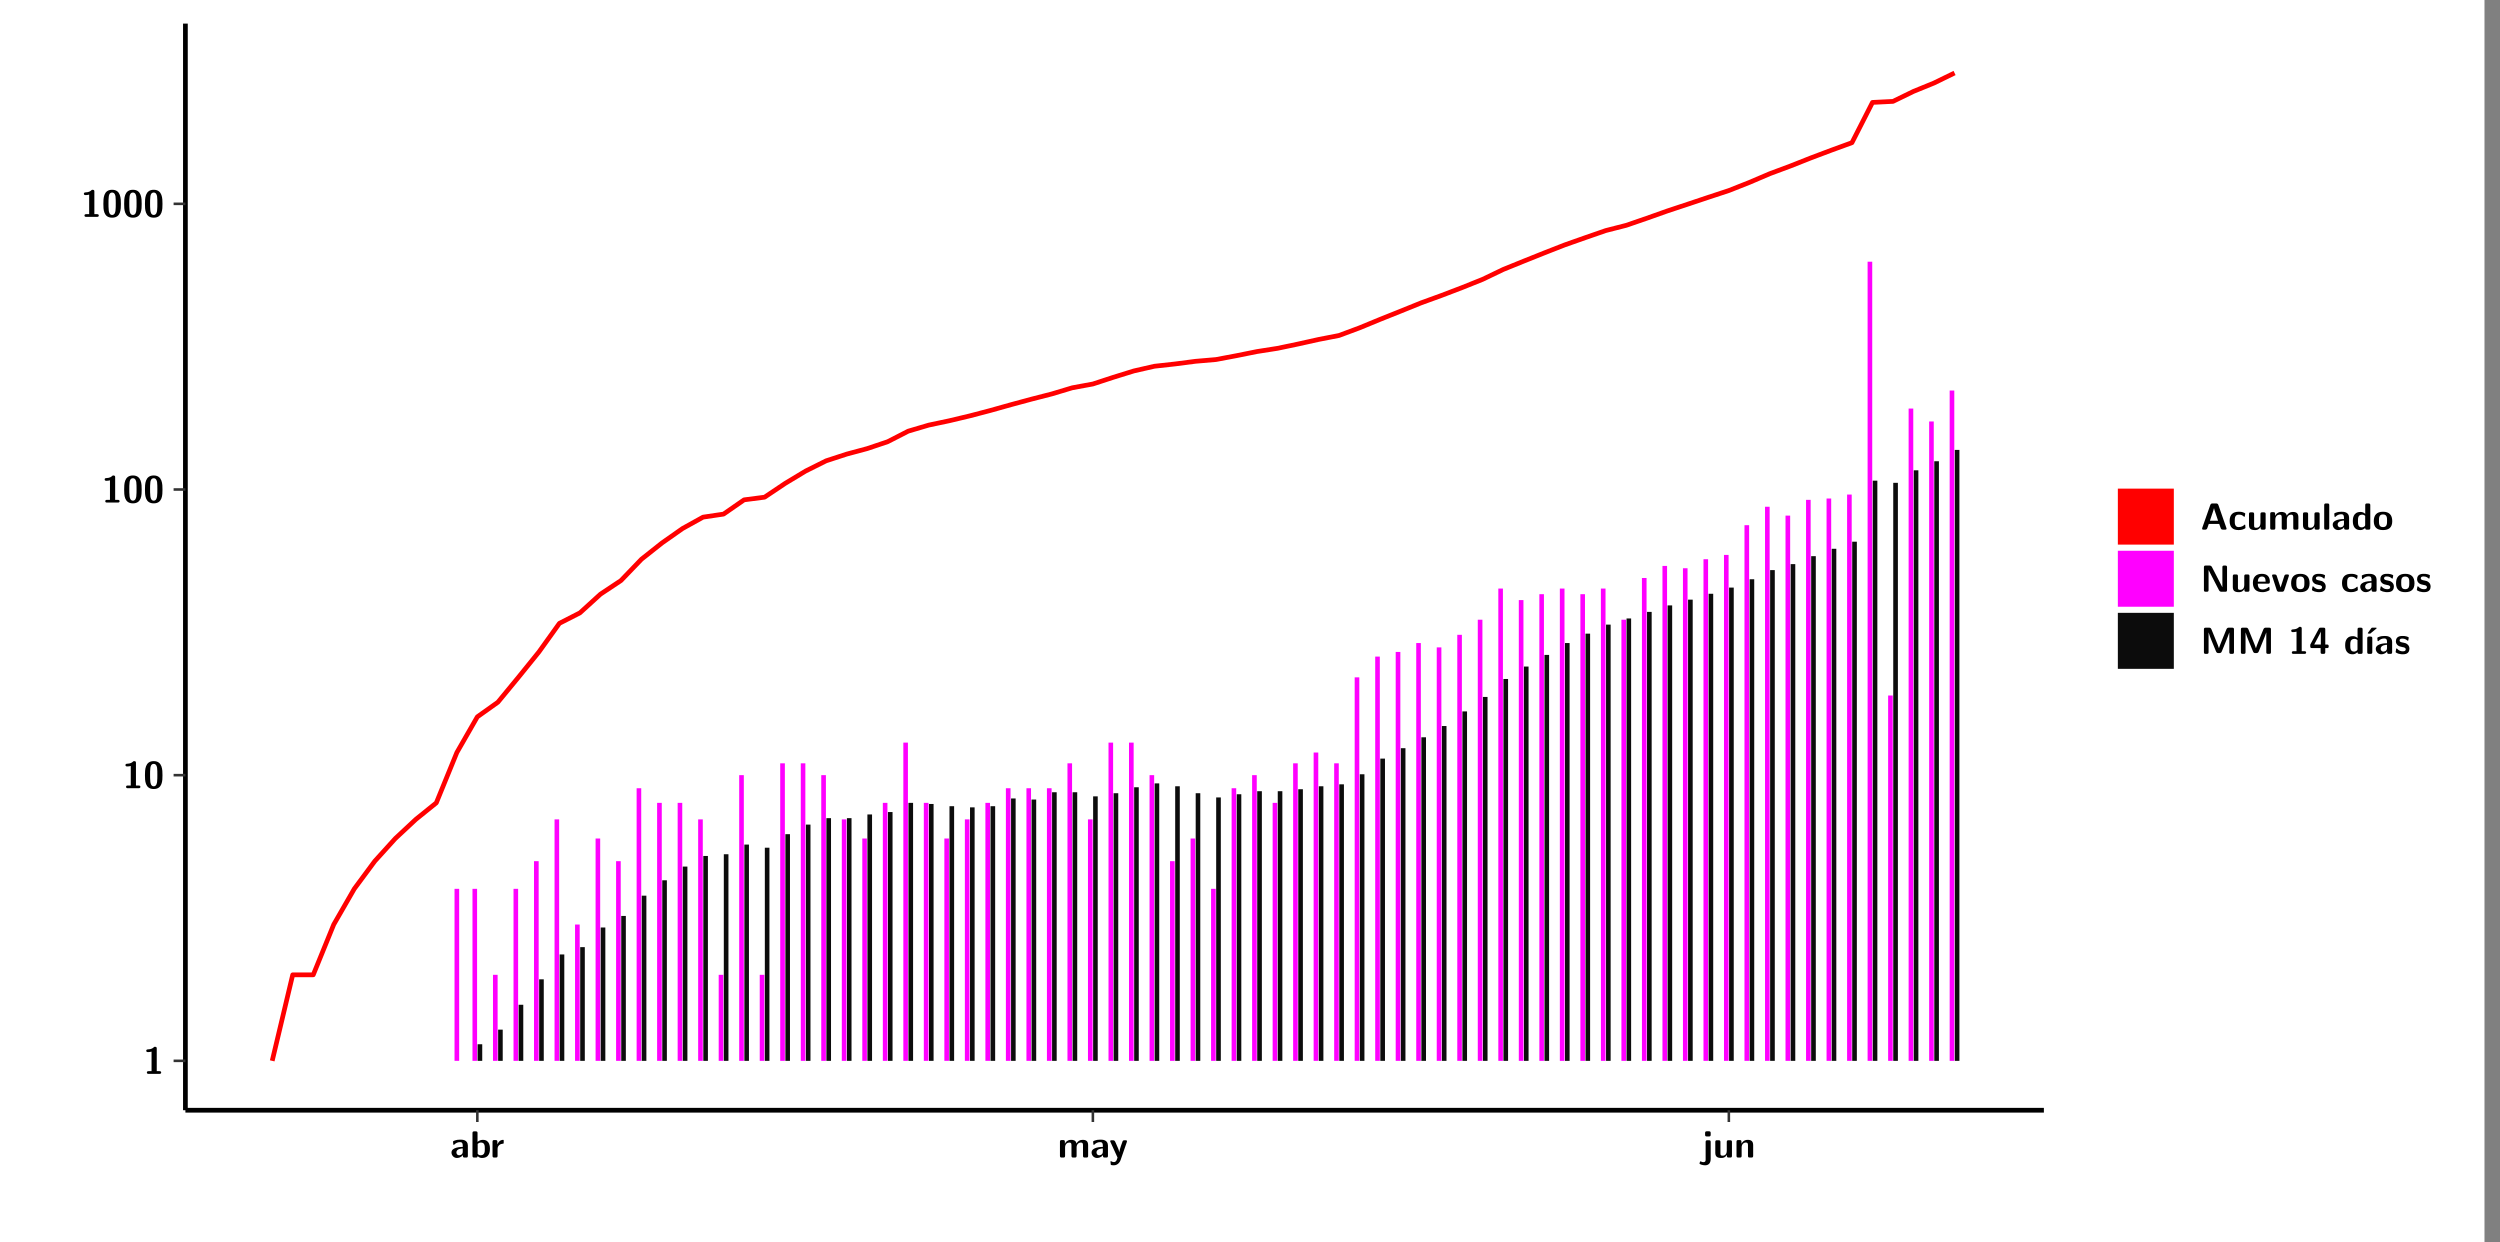 <?xml version="1.0" encoding="UTF-8"?>
<svg xmlns="http://www.w3.org/2000/svg" xmlns:xlink="http://www.w3.org/1999/xlink" width="579.653pt" height="288pt" viewBox="0 0 579.653 288" version="1.1">
<rect x="0" y="0" width="579.653" height="288" fill="#808080" stroke="none"/>
<defs>
<g>
<symbol overflow="visible" id="glyph0-0">
<path style="stroke:none;" d=""/>
</symbol>
<symbol overflow="visible" id="glyph0-1">
<path style="stroke:none;" d="M 3.109 -5.859 C 3.109 -6.016 3.109 -6.281 2.719 -6.281 C 2.547 -6.281 2.516 -6.266 2.406 -6.156 C 2.25 -6.016 1.922 -5.688 1.047 -5.672 C 0.891 -5.672 0.672 -5.609 0.672 -5.359 C 0.672 -5.047 0.969 -5.047 1.094 -5.047 C 1.344 -5.047 1.656 -5.078 1.906 -5.156 L 1.906 -0.625 L 1.234 -0.625 C 1.109 -0.625 0.812 -0.625 0.812 -0.312 C 0.812 0 1.109 0 1.234 0 L 3.719 0 C 3.828 0 4.141 0 4.141 -0.312 C 4.141 -0.625 3.828 -0.625 3.719 -0.625 L 3.109 -0.625 Z M 3.109 -5.859 "/>
</symbol>
<symbol overflow="visible" id="glyph0-2">
<path style="stroke:none;" d="M 4.438 -3 C 4.438 -4.203 4.438 -6.281 2.406 -6.281 C 0.375 -6.281 0.375 -4.219 0.375 -3 C 0.375 -1.812 0.375 0.188 2.406 0.188 C 4.438 0.188 4.438 -1.781 4.438 -3 Z M 2.406 -0.438 C 1.75 -0.438 1.656 -1.25 1.625 -1.484 C 1.562 -1.953 1.562 -2.766 1.562 -3.125 C 1.562 -3.641 1.562 -4.203 1.625 -4.641 C 1.641 -4.875 1.734 -5.641 2.406 -5.641 C 3.047 -5.641 3.156 -4.906 3.188 -4.734 C 3.25 -4.281 3.25 -3.594 3.25 -3.125 C 3.25 -2.625 3.25 -1.953 3.188 -1.469 C 3.156 -1.234 3.062 -0.438 2.406 -0.438 Z M 2.406 -0.438 "/>
</symbol>
<symbol overflow="visible" id="glyph0-3">
<path style="stroke:none;" d="M 4.062 -2.766 C 4.062 -4.156 2.734 -4.156 2.297 -4.156 C 1.891 -4.156 1.453 -4.125 0.859 -3.891 C 0.672 -3.797 0.625 -3.781 0.625 -3.688 C 0.625 -3.625 0.688 -3.109 0.688 -3.047 C 0.703 -2.984 0.75 -2.938 0.812 -2.938 C 0.844 -2.938 0.875 -2.969 0.906 -3 C 1.281 -3.391 1.719 -3.578 2.266 -3.578 C 2.734 -3.578 2.875 -3.297 2.875 -2.781 L 2.875 -2.469 C 2.562 -2.469 0.266 -2.453 0.266 -1.172 C 0.266 -0.547 0.766 0.094 1.531 0.094 C 1.828 0.094 2.484 0.016 2.906 -0.594 L 2.906 -0.422 C 2.906 -0.141 2.969 0 3.328 0 L 3.641 0 C 3.984 0 4.062 -0.109 4.062 -0.422 Z M 2.875 -1.344 C 2.875 -0.531 2.047 -0.531 2.016 -0.531 C 1.641 -0.531 1.406 -0.844 1.406 -1.188 C 1.406 -2.047 2.625 -2.109 2.875 -2.109 Z M 2.875 -1.344 "/>
</symbol>
<symbol overflow="visible" id="glyph0-4">
<path style="stroke:none;" d="M 1.703 -5.656 C 1.703 -5.938 1.641 -6.078 1.281 -6.078 L 0.953 -6.078 C 0.641 -6.078 0.531 -5.984 0.531 -5.656 L 0.531 -0.422 C 0.531 -0.109 0.625 0 0.953 0 L 1.312 0 C 1.453 0 1.719 0 1.734 -0.344 C 2.125 0.094 2.578 0.094 2.719 0.094 C 4.578 0.094 4.578 -1.594 4.578 -2.031 C 4.578 -2.453 4.578 -4.109 2.938 -4.109 C 2.219 -4.109 1.781 -3.703 1.703 -3.625 Z M 1.734 -3.172 C 1.844 -3.281 2.109 -3.484 2.5 -3.484 C 3.391 -3.484 3.391 -2.672 3.391 -2.016 C 3.391 -1.375 3.391 -0.531 2.406 -0.531 C 2.047 -0.531 1.828 -0.75 1.734 -0.875 Z M 1.734 -3.172 "/>
</symbol>
<symbol overflow="visible" id="glyph0-5">
<path style="stroke:none;" d="M 1.703 -2.016 C 1.703 -2.844 2.391 -3.188 2.938 -3.219 C 3.109 -3.234 3.125 -3.234 3.125 -3.469 L 3.125 -3.875 C 3.125 -4.047 3.125 -4.109 2.969 -4.109 C 2.719 -4.109 2.078 -4.031 1.672 -3.078 L 1.656 -3.078 L 1.656 -3.641 C 1.656 -3.922 1.594 -4.062 1.234 -4.062 L 0.953 -4.062 C 0.641 -4.062 0.531 -3.969 0.531 -3.641 L 0.531 -0.422 C 0.531 -0.109 0.625 0 0.953 0 L 1.281 0 C 1.609 0 1.703 -0.109 1.703 -0.422 Z M 1.703 -2.016 "/>
</symbol>
<symbol overflow="visible" id="glyph0-6">
<path style="stroke:none;" d="M 7.062 -2.844 C 7.062 -3.75 6.672 -4.109 5.781 -4.109 C 5.156 -4.109 4.688 -3.828 4.359 -3.25 C 4.219 -4.078 3.484 -4.109 3.109 -4.109 C 2.938 -4.109 2.578 -4.109 2.188 -3.828 C 1.906 -3.625 1.734 -3.344 1.672 -3.203 L 1.672 -3.641 C 1.672 -3.922 1.609 -4.062 1.25 -4.062 L 0.953 -4.062 C 0.625 -4.062 0.531 -3.969 0.531 -3.641 L 0.531 -0.422 C 0.531 -0.109 0.625 0 0.953 0 L 1.297 0 C 1.625 0 1.719 -0.109 1.719 -0.422 L 1.719 -2.359 C 1.719 -3.141 2.25 -3.484 2.688 -3.484 C 3.109 -3.484 3.203 -3.297 3.203 -2.828 L 3.203 -0.422 C 3.203 -0.109 3.297 0 3.625 0 L 3.969 0 C 4.297 0 4.391 -0.109 4.391 -0.422 L 4.391 -2.359 C 4.391 -3.141 4.922 -3.484 5.359 -3.484 C 5.781 -3.484 5.875 -3.297 5.875 -2.828 L 5.875 -0.422 C 5.875 -0.109 5.969 0 6.297 0 L 6.641 0 C 6.984 0 7.062 -0.109 7.062 -0.422 Z M 7.062 -2.844 "/>
</symbol>
<symbol overflow="visible" id="glyph0-7">
<path style="stroke:none;" d="M 4.109 -3.609 C 4.141 -3.719 4.141 -3.734 4.141 -3.781 C 4.141 -4.016 3.906 -4.016 3.797 -4.016 L 3.609 -4.016 C 3.469 -4.016 3.266 -4.016 3.141 -3.812 C 3.109 -3.766 2.406 -1.828 2.359 -1.25 L 2.344 -1.25 C 2.312 -1.672 1.953 -2.484 1.562 -3.328 C 1.328 -3.891 1.266 -4.016 0.828 -4.016 L 0.594 -4.016 C 0.469 -4.016 0.25 -4.016 0.25 -3.781 C 0.25 -3.75 0.281 -3.688 0.297 -3.641 L 1.953 0 C 1.891 0.188 1.859 0.281 1.828 0.375 C 1.734 0.656 1.578 1.047 1.109 1.047 C 0.812 1.047 0.609 0.922 0.516 0.875 C 0.469 0.844 0.453 0.828 0.422 0.828 C 0.391 0.828 0.312 0.859 0.312 0.969 C 0.312 1.031 0.375 1.641 0.391 1.672 C 0.469 1.781 0.953 1.797 1.094 1.797 C 2.172 1.797 2.609 0.766 2.672 0.547 Z M 4.109 -3.609 "/>
</symbol>
<symbol overflow="visible" id="glyph0-8">
<path style="stroke:none;" d="M 1.969 -5.672 C 1.969 -5.953 1.906 -6.094 1.547 -6.094 L 1.094 -6.094 C 0.766 -6.094 0.672 -5.984 0.672 -5.672 L 0.672 -5.312 C 0.672 -5.031 0.734 -4.891 1.094 -4.891 L 1.547 -4.891 C 1.875 -4.891 1.969 -5 1.969 -5.312 Z M 0.797 0.484 C 0.797 0.703 0.797 1.062 0.25 1.062 C 0.156 1.062 -0.094 1.031 -0.266 0.922 C -0.359 0.875 -0.375 0.875 -0.406 0.875 C -0.484 0.875 -0.5 0.922 -0.547 1.094 C -0.609 1.281 -0.625 1.359 -0.625 1.391 C -0.625 1.547 0.109 1.797 0.656 1.797 C 1.625 1.797 1.969 1.141 1.969 0.281 L 1.969 -3.594 C 1.969 -3.875 1.906 -4.016 1.547 -4.016 L 1.219 -4.016 C 0.891 -4.016 0.797 -3.906 0.797 -3.594 Z M 0.797 0.484 "/>
</symbol>
<symbol overflow="visible" id="glyph0-9">
<path style="stroke:none;" d="M 4.391 -3.594 C 4.391 -3.875 4.328 -4.016 3.969 -4.016 L 3.609 -4.016 C 3.281 -4.016 3.188 -3.906 3.188 -3.594 L 3.188 -1.516 C 3.188 -0.938 2.891 -0.438 2.266 -0.438 C 1.766 -0.438 1.719 -0.562 1.719 -1.031 L 1.719 -3.594 C 1.719 -3.875 1.656 -4.016 1.297 -4.016 L 0.953 -4.016 C 0.625 -4.016 0.531 -3.922 0.531 -3.594 L 0.531 -1.109 C 0.531 -0.172 1.031 0.094 1.953 0.094 C 2.188 0.094 2.812 0.094 3.219 -0.656 L 3.219 -0.422 C 3.219 -0.141 3.281 0 3.641 0 L 3.969 0 C 4.297 0 4.391 -0.109 4.391 -0.422 Z M 4.391 -3.594 "/>
</symbol>
<symbol overflow="visible" id="glyph0-10">
<path style="stroke:none;" d="M 4.391 -2.844 C 4.391 -3.75 4 -4.109 3.109 -4.109 C 2.188 -4.109 1.781 -3.438 1.672 -3.203 L 1.672 -3.641 C 1.672 -3.922 1.609 -4.062 1.25 -4.062 L 0.953 -4.062 C 0.625 -4.062 0.531 -3.969 0.531 -3.641 L 0.531 -0.422 C 0.531 -0.109 0.625 0 0.953 0 L 1.297 0 C 1.625 0 1.719 -0.109 1.719 -0.422 L 1.719 -2.359 C 1.719 -3.125 2.219 -3.484 2.688 -3.484 C 3.109 -3.484 3.188 -3.281 3.188 -2.828 L 3.188 -0.422 C 3.188 -0.141 3.25 0 3.609 0 L 3.969 0 C 4.297 0 4.391 -0.109 4.391 -0.422 Z M 4.391 -2.844 "/>
</symbol>
<symbol overflow="visible" id="glyph0-11">
<path style="stroke:none;" d="M 4.156 -5.703 C 4.031 -6.078 3.766 -6.078 3.594 -6.078 L 2.828 -6.078 C 2.641 -6.078 2.391 -6.078 2.266 -5.703 L 0.406 -0.406 C 0.375 -0.297 0.375 -0.281 0.375 -0.234 C 0.375 0 0.594 0 0.703 0 L 1.031 0 C 1.188 0 1.453 0 1.578 -0.344 L 1.922 -1.328 L 4.344 -1.328 L 4.641 -0.484 C 4.75 -0.172 4.812 0 5.234 0 L 5.703 0 C 5.828 0 6.047 0 6.047 -0.234 C 6.047 -0.281 6.047 -0.297 6 -0.406 Z M 2.812 -3.938 C 2.938 -4.328 3.062 -4.656 3.125 -4.969 L 3.141 -4.969 C 3.188 -4.766 3.188 -4.75 3.25 -4.547 L 4.078 -2.078 L 2.188 -2.078 Z M 2.812 -3.938 "/>
</symbol>
<symbol overflow="visible" id="glyph0-12">
<path style="stroke:none;" d="M 4 -0.438 C 4 -0.531 3.969 -0.938 3.953 -1.047 C 3.953 -1.078 3.938 -1.172 3.844 -1.172 C 3.812 -1.172 3.797 -1.172 3.703 -1.078 C 3.562 -0.953 3.141 -0.594 2.422 -0.594 C 1.516 -0.594 1.516 -1.469 1.516 -2.031 C 1.516 -2.75 1.562 -3.484 2.453 -3.484 C 3.031 -3.484 3.266 -3.344 3.578 -3.078 C 3.688 -2.984 3.703 -2.984 3.734 -2.984 C 3.828 -2.984 3.844 -3.062 3.844 -3.094 C 3.859 -3.172 3.953 -3.656 3.953 -3.703 C 3.953 -3.781 3.891 -3.812 3.75 -3.891 C 3.328 -4.078 3.062 -4.156 2.453 -4.156 C 1.141 -4.156 0.328 -3.547 0.328 -2.016 C 0.328 -0.562 1.078 0.094 2.406 0.094 C 2.641 0.094 3.172 0.094 3.75 -0.203 C 4 -0.344 4 -0.344 4 -0.438 Z M 4 -0.438 "/>
</symbol>
<symbol overflow="visible" id="glyph0-13">
<path style="stroke:none;" d="M 1.703 -5.656 C 1.703 -5.938 1.641 -6.078 1.281 -6.078 L 0.953 -6.078 C 0.641 -6.078 0.531 -5.984 0.531 -5.656 L 0.531 -0.422 C 0.531 -0.109 0.625 0 0.953 0 L 1.281 0 C 1.609 0 1.703 -0.109 1.703 -0.422 Z M 1.703 -5.656 "/>
</symbol>
<symbol overflow="visible" id="glyph0-14">
<path style="stroke:none;" d="M 4.375 -5.656 C 4.375 -5.938 4.312 -6.078 3.953 -6.078 L 3.625 -6.078 C 3.297 -6.078 3.203 -5.969 3.203 -5.656 L 3.203 -3.672 C 2.812 -4.047 2.375 -4.109 2.109 -4.109 C 0.328 -4.109 0.328 -2.422 0.328 -2 C 0.328 -1.594 0.328 0.094 2.062 0.094 C 2.422 0.094 2.812 -0.016 3.188 -0.406 C 3.188 -0.094 3.297 0 3.609 0 L 3.953 0 C 4.281 0 4.375 -0.109 4.375 -0.422 Z M 3.188 -1.094 C 3.188 -0.953 3.188 -0.875 2.922 -0.688 C 2.703 -0.547 2.5 -0.531 2.406 -0.531 C 1.516 -0.531 1.516 -1.344 1.516 -2 C 1.516 -2.656 1.516 -3.484 2.5 -3.484 C 2.75 -3.484 2.984 -3.391 3.188 -3.203 Z M 3.188 -1.094 "/>
</symbol>
<symbol overflow="visible" id="glyph0-15">
<path style="stroke:none;" d="M 4.547 -1.969 C 4.547 -3.406 3.844 -4.156 2.406 -4.156 C 0.953 -4.156 0.266 -3.391 0.266 -1.969 C 0.266 -0.547 1.031 0.094 2.406 0.094 C 3.781 0.094 4.547 -0.531 4.547 -1.969 Z M 2.406 -0.594 C 1.469 -0.594 1.469 -1.375 1.469 -2.078 C 1.469 -2.75 1.469 -3.531 2.406 -3.531 C 3.344 -3.531 3.344 -2.766 3.344 -2.078 C 3.344 -1.391 3.344 -0.594 2.406 -0.594 Z M 2.406 -0.594 "/>
</symbol>
<symbol overflow="visible" id="glyph0-16">
<path style="stroke:none;" d="M 2.656 -5.734 C 2.469 -6.078 2.203 -6.078 2.031 -6.078 L 1.219 -6.078 C 0.906 -6.078 0.797 -5.984 0.797 -5.656 L 0.797 -0.422 C 0.797 -0.109 0.891 0 1.219 0 L 1.453 0 C 1.781 0 1.875 -0.109 1.875 -0.422 L 1.875 -5.016 L 1.891 -5.016 L 4.297 -0.344 C 4.484 0 4.75 0 4.922 0 L 5.734 0 C 6.062 0 6.156 -0.109 6.156 -0.422 L 6.156 -5.656 C 6.156 -5.938 6.094 -6.078 5.734 -6.078 L 5.5 -6.078 C 5.156 -6.078 5.078 -5.969 5.078 -5.656 L 5.078 -1.062 L 5.062 -1.062 Z M 2.656 -5.734 "/>
</symbol>
<symbol overflow="visible" id="glyph0-17">
<path style="stroke:none;" d="M 3.781 -1.875 C 3.984 -1.875 4.203 -1.891 4.203 -2.281 C 4.203 -3.406 3.672 -4.156 2.359 -4.156 C 0.969 -4.156 0.266 -3.375 0.266 -2.047 C 0.266 -0.609 1.109 0.094 2.484 0.094 C 2.812 0.094 3.312 0.047 3.891 -0.234 C 4.078 -0.328 4.141 -0.359 4.141 -0.469 C 4.141 -0.531 4.125 -0.781 4.109 -0.844 C 4.078 -1.125 4.062 -1.125 3.984 -1.125 C 3.953 -1.125 3.938 -1.125 3.844 -1.047 C 3.328 -0.594 2.797 -0.531 2.516 -0.531 C 1.531 -0.531 1.422 -1.312 1.391 -1.875 Z M 1.406 -2.344 C 1.422 -2.875 1.609 -3.531 2.359 -3.531 C 3.062 -3.531 3.203 -3.031 3.219 -2.344 Z M 1.406 -2.344 "/>
</symbol>
<symbol overflow="visible" id="glyph0-18">
<path style="stroke:none;" d="M 4.109 -3.609 C 4.141 -3.719 4.141 -3.75 4.141 -3.766 C 4.141 -4.016 3.922 -4.016 3.797 -4.016 L 3.609 -4.016 C 3.25 -4.016 3.141 -3.891 3.062 -3.641 L 2.203 -0.984 L 1.328 -3.641 C 1.266 -3.828 1.203 -4.016 0.781 -4.016 L 0.578 -4.016 C 0.453 -4.016 0.234 -4.016 0.234 -3.766 C 0.234 -3.75 0.234 -3.719 0.266 -3.609 L 1.312 -0.375 C 1.438 0 1.703 0 1.859 0 L 2.5 0 C 2.672 0 2.938 0 3.062 -0.375 Z M 4.109 -3.609 "/>
</symbol>
<symbol overflow="visible" id="glyph0-19">
<path style="stroke:none;" d="M 3.469 -1.234 C 3.469 -1.734 3.203 -2.031 3.047 -2.172 C 2.703 -2.484 2.391 -2.547 2.031 -2.609 C 1.547 -2.703 1.188 -2.766 1.188 -3.109 C 1.188 -3.469 1.484 -3.547 1.828 -3.547 C 2.406 -3.547 2.719 -3.328 2.953 -3.125 C 3.047 -3.047 3.062 -3.047 3.094 -3.047 C 3.188 -3.047 3.203 -3.125 3.203 -3.156 C 3.219 -3.219 3.312 -3.719 3.312 -3.766 C 3.312 -3.906 2.844 -4.031 2.75 -4.062 C 2.406 -4.156 2.125 -4.156 1.891 -4.156 C 1.5 -4.156 0.328 -4.156 0.328 -2.906 C 0.328 -2.484 0.516 -2.219 0.75 -2 C 1.062 -1.734 1.406 -1.672 1.906 -1.562 C 2.156 -1.531 2.609 -1.453 2.609 -1.062 C 2.609 -0.656 2.266 -0.594 1.922 -0.594 C 1.531 -0.594 1.047 -0.703 0.625 -1.188 C 0.594 -1.234 0.562 -1.266 0.516 -1.266 C 0.422 -1.266 0.406 -1.188 0.391 -1.125 C 0.375 -1.016 0.266 -0.516 0.266 -0.422 C 0.266 -0.266 0.922 -0.062 0.922 -0.047 C 1.406 0.094 1.766 0.094 1.922 0.094 C 2.359 0.094 3.469 0.062 3.469 -1.234 Z M 3.469 -1.234 "/>
</symbol>
<symbol overflow="visible" id="glyph0-20">
<path style="stroke:none;" d="M 4.859 -2.859 C 4.688 -2.422 4.359 -1.609 4.281 -1.312 C 4.203 -1.625 3.844 -2.484 3.656 -2.953 L 2.531 -5.719 C 2.391 -6.078 2.109 -6.078 1.953 -6.078 L 1.219 -6.078 C 0.906 -6.078 0.797 -5.984 0.797 -5.656 L 0.797 -0.422 C 0.797 -0.109 0.891 0 1.219 0 L 1.453 0 C 1.781 0 1.875 -0.109 1.875 -0.422 L 1.875 -4.953 L 1.891 -4.953 C 1.984 -4.562 2.375 -3.578 2.578 -3.062 L 3.609 -0.562 C 3.766 -0.188 3.969 -0.188 4.266 -0.188 C 4.562 -0.188 4.781 -0.188 4.938 -0.562 L 6.062 -3.328 C 6.141 -3.531 6.625 -4.719 6.672 -4.953 L 6.688 -4.953 L 6.688 -0.422 C 6.688 -0.141 6.75 0 7.109 0 L 7.344 0 C 7.672 0 7.766 -0.109 7.766 -0.422 L 7.766 -5.656 C 7.766 -5.938 7.703 -6.078 7.344 -6.078 L 6.609 -6.078 C 6.391 -6.078 6.172 -6.062 6.016 -5.703 Z M 4.859 -2.859 "/>
</symbol>
<symbol overflow="visible" id="glyph0-21">
<path style="stroke:none;" d="M 0.344 -2.297 C 0.266 -2.172 0.266 -2.141 0.266 -1.984 L 0.266 -1.766 C 0.266 -1.484 0.328 -1.344 0.688 -1.344 L 2.672 -1.344 L 2.672 -0.422 C 2.672 -0.141 2.719 0 3.078 0 L 3.328 0 C 3.656 0 3.75 -0.109 3.75 -0.422 L 3.75 -1.344 L 4.125 -1.344 C 4.391 -1.344 4.547 -1.406 4.547 -1.75 C 4.547 -2.078 4.422 -2.172 4.125 -2.172 L 3.75 -2.172 L 3.75 -5.656 C 3.75 -5.984 3.656 -6.078 3.328 -6.078 L 2.688 -6.078 C 2.531 -6.078 2.391 -6.078 2.281 -5.875 Z M 1.188 -2.172 C 2.578 -4.75 2.672 -5.016 2.703 -5.156 L 2.719 -5.156 L 2.719 -2.172 Z M 1.188 -2.172 "/>
</symbol>
<symbol overflow="visible" id="glyph0-22">
<path style="stroke:none;" d="M 3.906 -5.844 C 3.953 -5.875 4 -5.922 4 -5.969 C 4 -6.078 3.906 -6.078 3.766 -6.078 L 3.047 -6.078 C 2.875 -6.078 2.859 -6.078 2.781 -5.984 L 2.031 -4.953 C 1.953 -4.859 1.953 -4.844 1.953 -4.828 C 1.953 -4.703 2.047 -4.703 2.188 -4.703 L 2.516 -4.703 Z M 3.906 -5.844 "/>
</symbol>
<symbol overflow="visible" id="glyph0-23">
<path style="stroke:none;" d="M 1.703 -3.594 C 1.703 -3.875 1.641 -4.016 1.281 -4.016 L 0.953 -4.016 C 0.641 -4.016 0.531 -3.922 0.531 -3.594 L 0.531 -0.422 C 0.531 -0.109 0.625 0 0.953 0 L 1.281 0 C 1.609 0 1.703 -0.109 1.703 -0.422 Z M 1.703 -3.594 "/>
</symbol>
</g>
<clipPath id="clip1">
  <path d="M 0 0 L 576.008 0 L 576.008 288 L 0 288 Z M 0 0 "/>
</clipPath>
<clipPath id="clip2">
  <path d="M 42.988 5.477 L 473.898 5.477 L 473.898 257.414 L 42.988 257.414 Z M 42.988 5.477 "/>
</clipPath>
</defs>
<g id="surface1">
<g clip-path="url(#clip1)" clip-rule="nonzero">
<path style="fill-rule:nonzero;fill:rgb(100%,100%,100%);fill-opacity:1;stroke-width:0.598;stroke-linecap:round;stroke-linejoin:round;stroke:rgb(100%,100%,100%);stroke-opacity:1;stroke-miterlimit:10;" d="M 0 0 L 0 288.004 L 576.008 288.004 L 576.008 0 Z M 0 0 " transform="matrix(1,0,0,-1,0,288)"/>
</g>
<g clip-path="url(#clip2)" clip-rule="nonzero">
<path style=" stroke:none;fill-rule:nonzero;fill:rgb(100%,100%,100%);fill-opacity:1;" d="M 42.988 257.414 L 42.988 5.477 L 473.898 5.477 L 473.898 257.414 Z M 42.988 257.414 "/>
</g>
<path style=" stroke:none;fill-rule:nonzero;fill:rgb(100%,0%,100%);fill-opacity:1;" d="M 105.387 245.969 L 105.387 206.086 L 106.461 206.086 L 106.461 245.969 Z M 105.387 245.969 "/>
<path style=" stroke:none;fill-rule:nonzero;fill:rgb(100%,0%,100%);fill-opacity:1;" d="M 109.551 245.969 L 109.551 206.086 L 110.617 206.086 L 110.617 245.969 Z M 109.551 245.969 "/>
<path style=" stroke:none;fill-rule:nonzero;fill:rgb(4.999%,4.999%,4.999%);fill-opacity:1;" d="M 110.734 245.969 L 110.734 242.121 L 111.812 242.121 L 111.812 245.969 Z M 110.734 245.969 "/>
<path style=" stroke:none;fill-rule:nonzero;fill:rgb(100%,0%,100%);fill-opacity:1;" d="M 114.305 245.969 L 114.305 226.023 L 115.379 226.023 L 115.379 245.969 Z M 114.305 245.969 "/>
<path style=" stroke:none;fill-rule:nonzero;fill:rgb(4.999%,4.999%,4.999%);fill-opacity:1;" d="M 115.5 245.969 L 115.5 238.734 L 116.562 238.734 L 116.562 245.969 Z M 115.5 245.969 "/>
<path style=" stroke:none;fill-rule:nonzero;fill:rgb(100%,0%,100%);fill-opacity:1;" d="M 119.066 245.969 L 119.066 206.086 L 120.133 206.086 L 120.133 245.969 Z M 119.066 245.969 "/>
<path style=" stroke:none;fill-rule:nonzero;fill:rgb(4.999%,4.999%,4.999%);fill-opacity:1;" d="M 120.25 245.969 L 120.25 232.965 L 121.328 232.965 L 121.328 245.969 Z M 120.25 245.969 "/>
<path style=" stroke:none;fill-rule:nonzero;fill:rgb(100%,0%,100%);fill-opacity:1;" d="M 123.816 245.969 L 123.816 199.672 L 124.895 199.672 L 124.895 245.969 Z M 123.816 245.969 "/>
<path style=" stroke:none;fill-rule:nonzero;fill:rgb(4.999%,4.999%,4.999%);fill-opacity:1;" d="M 125.012 245.969 L 125.012 227.066 L 126.078 227.066 L 126.078 245.969 Z M 125.012 245.969 "/>
<path style=" stroke:none;fill-rule:nonzero;fill:rgb(100%,0%,100%);fill-opacity:1;" d="M 128.578 245.969 L 128.578 189.984 L 129.645 189.984 L 129.645 245.969 Z M 128.578 245.969 "/>
<path style=" stroke:none;fill-rule:nonzero;fill:rgb(4.999%,4.999%,4.999%);fill-opacity:1;" d="M 129.766 245.969 L 129.766 221.301 L 130.84 221.301 L 130.84 245.969 Z M 129.766 245.969 "/>
<path style=" stroke:none;fill-rule:nonzero;fill:rgb(100%,0%,100%);fill-opacity:1;" d="M 133.332 245.969 L 133.332 214.363 L 134.406 214.363 L 134.406 245.969 Z M 133.332 245.969 "/>
<path style=" stroke:none;fill-rule:nonzero;fill:rgb(4.999%,4.999%,4.999%);fill-opacity:1;" d="M 134.527 245.969 L 134.527 219.605 L 135.594 219.605 L 135.594 245.969 Z M 134.527 245.969 "/>
<path style=" stroke:none;fill-rule:nonzero;fill:rgb(100%,0%,100%);fill-opacity:1;" d="M 138.094 245.969 L 138.094 194.418 L 139.16 194.418 L 139.16 245.969 Z M 138.094 245.969 "/>
<path style=" stroke:none;fill-rule:nonzero;fill:rgb(4.999%,4.999%,4.999%);fill-opacity:1;" d="M 139.281 245.969 L 139.281 215.051 L 140.355 215.051 L 140.355 245.969 Z M 139.281 245.969 "/>
<path style=" stroke:none;fill-rule:nonzero;fill:rgb(100%,0%,100%);fill-opacity:1;" d="M 142.848 245.969 L 142.848 199.672 L 143.922 199.672 L 143.922 245.969 Z M 142.848 245.969 "/>
<path style=" stroke:none;fill-rule:nonzero;fill:rgb(4.999%,4.999%,4.999%);fill-opacity:1;" d="M 144.043 245.969 L 144.043 212.371 L 145.109 212.371 L 145.109 245.969 Z M 144.043 245.969 "/>
<path style=" stroke:none;fill-rule:nonzero;fill:rgb(100%,0%,100%);fill-opacity:1;" d="M 147.609 245.969 L 147.609 182.762 L 148.676 182.762 L 148.676 245.969 Z M 147.609 245.969 "/>
<path style=" stroke:none;fill-rule:nonzero;fill:rgb(4.999%,4.999%,4.999%);fill-opacity:1;" d="M 148.793 245.969 L 148.793 207.672 L 149.871 207.672 L 149.871 245.969 Z M 148.793 245.969 "/>
<path style=" stroke:none;fill-rule:nonzero;fill:rgb(100%,0%,100%);fill-opacity:1;" d="M 152.359 245.969 L 152.359 186.152 L 153.438 186.152 L 153.438 245.969 Z M 152.359 245.969 "/>
<path style=" stroke:none;fill-rule:nonzero;fill:rgb(4.999%,4.999%,4.999%);fill-opacity:1;" d="M 153.555 245.969 L 153.555 204.105 L 154.621 204.105 L 154.621 245.969 Z M 153.555 245.969 "/>
<path style=" stroke:none;fill-rule:nonzero;fill:rgb(100%,0%,100%);fill-opacity:1;" d="M 157.121 245.969 L 157.121 186.152 L 158.188 186.152 L 158.188 245.969 Z M 157.121 245.969 "/>
<path style=" stroke:none;fill-rule:nonzero;fill:rgb(4.999%,4.999%,4.999%);fill-opacity:1;" d="M 158.309 245.969 L 158.309 200.926 L 159.383 200.926 L 159.383 245.969 Z M 158.309 245.969 "/>
<path style=" stroke:none;fill-rule:nonzero;fill:rgb(100%,0%,100%);fill-opacity:1;" d="M 161.875 245.969 L 161.875 189.984 L 162.949 189.984 L 162.949 245.969 Z M 161.875 245.969 "/>
<path style=" stroke:none;fill-rule:nonzero;fill:rgb(4.999%,4.999%,4.999%);fill-opacity:1;" d="M 163.07 245.969 L 163.07 198.465 L 164.137 198.465 L 164.137 245.969 Z M 163.07 245.969 "/>
<path style=" stroke:none;fill-rule:nonzero;fill:rgb(100%,0%,100%);fill-opacity:1;" d="M 166.637 245.969 L 166.637 226.023 L 167.703 226.023 L 167.703 245.969 Z M 166.637 245.969 "/>
<path style=" stroke:none;fill-rule:nonzero;fill:rgb(4.999%,4.999%,4.999%);fill-opacity:1;" d="M 167.824 245.969 L 167.824 198.066 L 168.898 198.066 L 168.898 245.969 Z M 167.824 245.969 "/>
<path style=" stroke:none;fill-rule:nonzero;fill:rgb(100%,0%,100%);fill-opacity:1;" d="M 171.391 245.969 L 171.391 179.727 L 172.465 179.727 L 172.465 245.969 Z M 171.391 245.969 "/>
<path style=" stroke:none;fill-rule:nonzero;fill:rgb(4.999%,4.999%,4.999%);fill-opacity:1;" d="M 172.586 245.969 L 172.586 195.824 L 173.652 195.824 L 173.652 245.969 Z M 172.586 245.969 "/>
<path style=" stroke:none;fill-rule:nonzero;fill:rgb(100%,0%,100%);fill-opacity:1;" d="M 176.152 245.969 L 176.152 226.023 L 177.219 226.023 L 177.219 245.969 Z M 176.152 245.969 "/>
<path style=" stroke:none;fill-rule:nonzero;fill:rgb(4.999%,4.999%,4.999%);fill-opacity:1;" d="M 177.336 245.969 L 177.336 196.551 L 178.402 196.551 L 178.402 245.969 Z M 177.336 245.969 "/>
<path style=" stroke:none;fill-rule:nonzero;fill:rgb(100%,0%,100%);fill-opacity:1;" d="M 180.902 245.969 L 180.902 176.984 L 181.98 176.984 L 181.98 245.969 Z M 180.902 245.969 "/>
<path style=" stroke:none;fill-rule:nonzero;fill:rgb(4.999%,4.999%,4.999%);fill-opacity:1;" d="M 182.098 245.969 L 182.098 193.414 L 183.164 193.414 L 183.164 245.969 Z M 182.098 245.969 "/>
<path style=" stroke:none;fill-rule:nonzero;fill:rgb(100%,0%,100%);fill-opacity:1;" d="M 185.668 245.969 L 185.668 176.984 L 186.73 176.984 L 186.73 245.969 Z M 185.668 245.969 "/>
<path style=" stroke:none;fill-rule:nonzero;fill:rgb(4.999%,4.999%,4.999%);fill-opacity:1;" d="M 186.852 245.969 L 186.852 191.191 L 187.918 191.191 L 187.918 245.969 Z M 186.852 245.969 "/>
<path style=" stroke:none;fill-rule:nonzero;fill:rgb(100%,0%,100%);fill-opacity:1;" d="M 190.418 245.969 L 190.418 179.727 L 191.496 179.727 L 191.496 245.969 Z M 190.418 245.969 "/>
<path style=" stroke:none;fill-rule:nonzero;fill:rgb(4.999%,4.999%,4.999%);fill-opacity:1;" d="M 191.605 245.969 L 191.605 189.699 L 192.68 189.699 L 192.68 245.969 Z M 191.605 245.969 "/>
<path style=" stroke:none;fill-rule:nonzero;fill:rgb(100%,0%,100%);fill-opacity:1;" d="M 195.18 245.969 L 195.18 189.984 L 196.246 189.984 L 196.246 245.969 Z M 195.18 245.969 "/>
<path style=" stroke:none;fill-rule:nonzero;fill:rgb(4.999%,4.999%,4.999%);fill-opacity:1;" d="M 196.367 245.969 L 196.367 189.699 L 197.434 189.699 L 197.434 245.969 Z M 196.367 245.969 "/>
<path style=" stroke:none;fill-rule:nonzero;fill:rgb(100%,0%,100%);fill-opacity:1;" d="M 199.934 245.969 L 199.934 194.418 L 201 194.418 L 201 245.969 Z M 199.934 245.969 "/>
<path style=" stroke:none;fill-rule:nonzero;fill:rgb(4.999%,4.999%,4.999%);fill-opacity:1;" d="M 201.117 245.969 L 201.117 188.84 L 202.195 188.84 L 202.195 245.969 Z M 201.117 245.969 "/>
<path style=" stroke:none;fill-rule:nonzero;fill:rgb(100%,0%,100%);fill-opacity:1;" d="M 204.695 245.969 L 204.695 186.152 L 205.762 186.152 L 205.762 245.969 Z M 204.695 245.969 "/>
<path style=" stroke:none;fill-rule:nonzero;fill:rgb(4.999%,4.999%,4.999%);fill-opacity:1;" d="M 205.879 245.969 L 205.879 188.281 L 206.945 188.281 L 206.945 245.969 Z M 205.879 245.969 "/>
<path style=" stroke:none;fill-rule:nonzero;fill:rgb(100%,0%,100%);fill-opacity:1;" d="M 209.449 245.969 L 209.449 172.184 L 210.512 172.184 L 210.512 245.969 Z M 209.449 245.969 "/>
<path style=" stroke:none;fill-rule:nonzero;fill:rgb(4.999%,4.999%,4.999%);fill-opacity:1;" d="M 210.633 245.969 L 210.633 186.152 L 211.707 186.152 L 211.707 245.969 Z M 210.633 245.969 "/>
<path style=" stroke:none;fill-rule:nonzero;fill:rgb(100%,0%,100%);fill-opacity:1;" d="M 214.199 245.969 L 214.199 186.152 L 215.277 186.152 L 215.277 245.969 Z M 214.199 245.969 "/>
<path style=" stroke:none;fill-rule:nonzero;fill:rgb(4.999%,4.999%,4.999%);fill-opacity:1;" d="M 215.395 245.969 L 215.395 186.41 L 216.461 186.41 L 216.461 245.969 Z M 215.395 245.969 "/>
<path style=" stroke:none;fill-rule:nonzero;fill:rgb(100%,0%,100%);fill-opacity:1;" d="M 218.961 245.969 L 218.961 194.418 L 220.027 194.418 L 220.027 245.969 Z M 218.961 245.969 "/>
<path style=" stroke:none;fill-rule:nonzero;fill:rgb(4.999%,4.999%,4.999%);fill-opacity:1;" d="M 220.148 245.969 L 220.148 186.926 L 221.223 186.926 L 221.223 245.969 Z M 220.148 245.969 "/>
<path style=" stroke:none;fill-rule:nonzero;fill:rgb(100%,0%,100%);fill-opacity:1;" d="M 223.715 245.969 L 223.715 189.984 L 224.789 189.984 L 224.789 245.969 Z M 223.715 245.969 "/>
<path style=" stroke:none;fill-rule:nonzero;fill:rgb(4.999%,4.999%,4.999%);fill-opacity:1;" d="M 224.91 245.969 L 224.91 187.195 L 225.977 187.195 L 225.977 245.969 Z M 224.91 245.969 "/>
<path style=" stroke:none;fill-rule:nonzero;fill:rgb(100%,0%,100%);fill-opacity:1;" d="M 228.477 245.969 L 228.477 186.152 L 229.543 186.152 L 229.543 245.969 Z M 228.477 245.969 "/>
<path style=" stroke:none;fill-rule:nonzero;fill:rgb(4.999%,4.999%,4.999%);fill-opacity:1;" d="M 229.66 245.969 L 229.66 186.926 L 230.738 186.926 L 230.738 245.969 Z M 229.66 245.969 "/>
<path style=" stroke:none;fill-rule:nonzero;fill:rgb(100%,0%,100%);fill-opacity:1;" d="M 233.227 245.969 L 233.227 182.762 L 234.305 182.762 L 234.305 245.969 Z M 233.227 245.969 "/>
<path style=" stroke:none;fill-rule:nonzero;fill:rgb(4.999%,4.999%,4.999%);fill-opacity:1;" d="M 234.426 245.969 L 234.426 185.133 L 235.488 185.133 L 235.488 245.969 Z M 234.426 245.969 "/>
<path style=" stroke:none;fill-rule:nonzero;fill:rgb(100%,0%,100%);fill-opacity:1;" d="M 237.992 245.969 L 237.992 182.762 L 239.055 182.762 L 239.055 245.969 Z M 237.992 245.969 "/>
<path style=" stroke:none;fill-rule:nonzero;fill:rgb(4.999%,4.999%,4.999%);fill-opacity:1;" d="M 239.176 245.969 L 239.176 185.383 L 240.254 185.383 L 240.254 245.969 Z M 239.176 245.969 "/>
<path style=" stroke:none;fill-rule:nonzero;fill:rgb(100%,0%,100%);fill-opacity:1;" d="M 242.742 245.969 L 242.742 182.762 L 243.82 182.762 L 243.82 245.969 Z M 242.742 245.969 "/>
<path style=" stroke:none;fill-rule:nonzero;fill:rgb(4.999%,4.999%,4.999%);fill-opacity:1;" d="M 243.938 245.969 L 243.938 183.691 L 245.004 183.691 L 245.004 245.969 Z M 243.938 245.969 "/>
<path style=" stroke:none;fill-rule:nonzero;fill:rgb(100%,0%,100%);fill-opacity:1;" d="M 247.504 245.969 L 247.504 176.984 L 248.57 176.984 L 248.57 245.969 Z M 247.504 245.969 "/>
<path style=" stroke:none;fill-rule:nonzero;fill:rgb(4.999%,4.999%,4.999%);fill-opacity:1;" d="M 248.691 245.969 L 248.691 183.691 L 249.766 183.691 L 249.766 245.969 Z M 248.691 245.969 "/>
<path style=" stroke:none;fill-rule:nonzero;fill:rgb(100%,0%,100%);fill-opacity:1;" d="M 252.258 245.969 L 252.258 189.984 L 253.332 189.984 L 253.332 245.969 Z M 252.258 245.969 "/>
<path style=" stroke:none;fill-rule:nonzero;fill:rgb(4.999%,4.999%,4.999%);fill-opacity:1;" d="M 253.453 245.969 L 253.453 184.645 L 254.52 184.645 L 254.52 245.969 Z M 253.453 245.969 "/>
<path style=" stroke:none;fill-rule:nonzero;fill:rgb(100%,0%,100%);fill-opacity:1;" d="M 257.02 245.969 L 257.02 172.184 L 258.086 172.184 L 258.086 245.969 Z M 257.02 245.969 "/>
<path style=" stroke:none;fill-rule:nonzero;fill:rgb(4.999%,4.999%,4.999%);fill-opacity:1;" d="M 258.203 245.969 L 258.203 183.918 L 259.281 183.918 L 259.281 245.969 Z M 258.203 245.969 "/>
<path style=" stroke:none;fill-rule:nonzero;fill:rgb(100%,0%,100%);fill-opacity:1;" d="M 261.773 245.969 L 261.773 172.184 L 262.848 172.184 L 262.848 245.969 Z M 261.773 245.969 "/>
<path style=" stroke:none;fill-rule:nonzero;fill:rgb(4.999%,4.999%,4.999%);fill-opacity:1;" d="M 262.969 245.969 L 262.969 182.535 L 264.035 182.535 L 264.035 245.969 Z M 262.969 245.969 "/>
<path style=" stroke:none;fill-rule:nonzero;fill:rgb(100%,0%,100%);fill-opacity:1;" d="M 266.535 245.969 L 266.535 179.727 L 267.602 179.727 L 267.602 245.969 Z M 266.535 245.969 "/>
<path style=" stroke:none;fill-rule:nonzero;fill:rgb(4.999%,4.999%,4.999%);fill-opacity:1;" d="M 267.719 245.969 L 267.719 181.637 L 268.785 181.637 L 268.785 245.969 Z M 267.719 245.969 "/>
<path style=" stroke:none;fill-rule:nonzero;fill:rgb(100%,0%,100%);fill-opacity:1;" d="M 271.285 245.969 L 271.285 199.672 L 272.363 199.672 L 272.363 245.969 Z M 271.285 245.969 "/>
<path style=" stroke:none;fill-rule:nonzero;fill:rgb(4.999%,4.999%,4.999%);fill-opacity:1;" d="M 272.48 245.969 L 272.48 182.305 L 273.547 182.305 L 273.547 245.969 Z M 272.48 245.969 "/>
<path style=" stroke:none;fill-rule:nonzero;fill:rgb(100%,0%,100%);fill-opacity:1;" d="M 276.047 245.969 L 276.047 194.418 L 277.113 194.418 L 277.113 245.969 Z M 276.047 245.969 "/>
<path style=" stroke:none;fill-rule:nonzero;fill:rgb(4.999%,4.999%,4.999%);fill-opacity:1;" d="M 277.234 245.969 L 277.234 183.918 L 278.301 183.918 L 278.301 245.969 Z M 277.234 245.969 "/>
<path style=" stroke:none;fill-rule:nonzero;fill:rgb(100%,0%,100%);fill-opacity:1;" d="M 280.801 245.969 L 280.801 206.086 L 281.875 206.086 L 281.875 245.969 Z M 280.801 245.969 "/>
<path style=" stroke:none;fill-rule:nonzero;fill:rgb(4.999%,4.999%,4.999%);fill-opacity:1;" d="M 281.984 245.969 L 281.984 184.895 L 283.062 184.895 L 283.062 245.969 Z M 281.984 245.969 "/>
<path style=" stroke:none;fill-rule:nonzero;fill:rgb(100%,0%,100%);fill-opacity:1;" d="M 285.562 245.969 L 285.562 182.762 L 286.629 182.762 L 286.629 245.969 Z M 285.562 245.969 "/>
<path style=" stroke:none;fill-rule:nonzero;fill:rgb(4.999%,4.999%,4.999%);fill-opacity:1;" d="M 286.75 245.969 L 286.75 184.156 L 287.812 184.156 L 287.812 245.969 Z M 286.75 245.969 "/>
<path style=" stroke:none;fill-rule:nonzero;fill:rgb(100%,0%,100%);fill-opacity:1;" d="M 290.316 245.969 L 290.316 179.727 L 291.391 179.727 L 291.391 245.969 Z M 290.316 245.969 "/>
<path style=" stroke:none;fill-rule:nonzero;fill:rgb(4.999%,4.999%,4.999%);fill-opacity:1;" d="M 291.5 245.969 L 291.5 183.449 L 292.578 183.449 L 292.578 245.969 Z M 291.5 245.969 "/>
<path style=" stroke:none;fill-rule:nonzero;fill:rgb(100%,0%,100%);fill-opacity:1;" d="M 295.078 245.969 L 295.078 186.152 L 296.145 186.152 L 296.145 245.969 Z M 295.078 245.969 "/>
<path style=" stroke:none;fill-rule:nonzero;fill:rgb(4.999%,4.999%,4.999%);fill-opacity:1;" d="M 296.262 245.969 L 296.262 183.449 L 297.328 183.449 L 297.328 245.969 Z M 296.262 245.969 "/>
<path style=" stroke:none;fill-rule:nonzero;fill:rgb(100%,0%,100%);fill-opacity:1;" d="M 299.828 245.969 L 299.828 176.984 L 300.895 176.984 L 300.895 245.969 Z M 299.828 245.969 "/>
<path style=" stroke:none;fill-rule:nonzero;fill:rgb(4.999%,4.999%,4.999%);fill-opacity:1;" d="M 301.016 245.969 L 301.016 182.992 L 302.09 182.992 L 302.09 245.969 Z M 301.016 245.969 "/>
<path style=" stroke:none;fill-rule:nonzero;fill:rgb(100%,0%,100%);fill-opacity:1;" d="M 304.582 245.969 L 304.582 174.484 L 305.656 174.484 L 305.656 245.969 Z M 304.582 245.969 "/>
<path style=" stroke:none;fill-rule:nonzero;fill:rgb(4.999%,4.999%,4.999%);fill-opacity:1;" d="M 305.777 245.969 L 305.777 182.305 L 306.844 182.305 L 306.844 245.969 Z M 305.777 245.969 "/>
<path style=" stroke:none;fill-rule:nonzero;fill:rgb(100%,0%,100%);fill-opacity:1;" d="M 309.344 245.969 L 309.344 176.984 L 310.41 176.984 L 310.41 245.969 Z M 309.344 245.969 "/>
<path style=" stroke:none;fill-rule:nonzero;fill:rgb(4.999%,4.999%,4.999%);fill-opacity:1;" d="M 310.531 245.969 L 310.531 181.855 L 311.605 181.855 L 311.605 245.969 Z M 310.531 245.969 "/>
<path style=" stroke:none;fill-rule:nonzero;fill:rgb(100%,0%,100%);fill-opacity:1;" d="M 314.098 245.969 L 314.098 157.051 L 315.172 157.051 L 315.172 245.969 Z M 314.098 245.969 "/>
<path style=" stroke:none;fill-rule:nonzero;fill:rgb(4.999%,4.999%,4.999%);fill-opacity:1;" d="M 315.293 245.969 L 315.293 179.523 L 316.359 179.523 L 316.359 245.969 Z M 315.293 245.969 "/>
<path style=" stroke:none;fill-rule:nonzero;fill:rgb(100%,0%,100%);fill-opacity:1;" d="M 318.859 245.969 L 318.859 152.238 L 319.926 152.238 L 319.926 245.969 Z M 318.859 245.969 "/>
<path style=" stroke:none;fill-rule:nonzero;fill:rgb(4.999%,4.999%,4.999%);fill-opacity:1;" d="M 320.043 245.969 L 320.043 175.891 L 321.121 175.891 L 321.121 245.969 Z M 320.043 245.969 "/>
<path style=" stroke:none;fill-rule:nonzero;fill:rgb(100%,0%,100%);fill-opacity:1;" d="M 323.609 245.969 L 323.609 151.16 L 324.688 151.16 L 324.688 245.969 Z M 323.609 245.969 "/>
<path style=" stroke:none;fill-rule:nonzero;fill:rgb(4.999%,4.999%,4.999%);fill-opacity:1;" d="M 324.805 245.969 L 324.805 173.477 L 325.871 173.477 L 325.871 245.969 Z M 324.805 245.969 "/>
<path style=" stroke:none;fill-rule:nonzero;fill:rgb(100%,0%,100%);fill-opacity:1;" d="M 328.371 245.969 L 328.371 149.098 L 329.438 149.098 L 329.438 245.969 Z M 328.371 245.969 "/>
<path style=" stroke:none;fill-rule:nonzero;fill:rgb(4.999%,4.999%,4.999%);fill-opacity:1;" d="M 329.559 245.969 L 329.559 170.949 L 330.633 170.949 L 330.633 245.969 Z M 329.559 245.969 "/>
<path style=" stroke:none;fill-rule:nonzero;fill:rgb(100%,0%,100%);fill-opacity:1;" d="M 333.125 245.969 L 333.125 150.105 L 334.199 150.105 L 334.199 245.969 Z M 333.125 245.969 "/>
<path style=" stroke:none;fill-rule:nonzero;fill:rgb(4.999%,4.999%,4.999%);fill-opacity:1;" d="M 334.32 245.969 L 334.32 168.336 L 335.387 168.336 L 335.387 245.969 Z M 334.32 245.969 "/>
<path style=" stroke:none;fill-rule:nonzero;fill:rgb(100%,0%,100%);fill-opacity:1;" d="M 337.887 245.969 L 337.887 147.188 L 338.953 147.188 L 338.953 245.969 Z M 337.887 245.969 "/>
<path style=" stroke:none;fill-rule:nonzero;fill:rgb(4.999%,4.999%,4.999%);fill-opacity:1;" d="M 339.074 245.969 L 339.074 164.949 L 340.148 164.949 L 340.148 245.969 Z M 339.074 245.969 "/>
<path style=" stroke:none;fill-rule:nonzero;fill:rgb(100%,0%,100%);fill-opacity:1;" d="M 342.641 245.969 L 342.641 143.688 L 343.715 143.688 L 343.715 245.969 Z M 342.641 245.969 "/>
<path style=" stroke:none;fill-rule:nonzero;fill:rgb(4.999%,4.999%,4.999%);fill-opacity:1;" d="M 343.836 245.969 L 343.836 161.594 L 344.902 161.594 L 344.902 245.969 Z M 343.836 245.969 "/>
<path style=" stroke:none;fill-rule:nonzero;fill:rgb(100%,0%,100%);fill-opacity:1;" d="M 347.402 245.969 L 347.402 136.465 L 348.469 136.465 L 348.469 245.969 Z M 347.402 245.969 "/>
<path style=" stroke:none;fill-rule:nonzero;fill:rgb(4.999%,4.999%,4.999%);fill-opacity:1;" d="M 348.586 245.969 L 348.586 157.43 L 349.664 157.43 L 349.664 245.969 Z M 348.586 245.969 "/>
<path style=" stroke:none;fill-rule:nonzero;fill:rgb(100%,0%,100%);fill-opacity:1;" d="M 352.152 245.969 L 352.152 139.137 L 353.23 139.137 L 353.23 245.969 Z M 352.152 245.969 "/>
<path style=" stroke:none;fill-rule:nonzero;fill:rgb(4.999%,4.999%,4.999%);fill-opacity:1;" d="M 353.348 245.969 L 353.348 154.547 L 354.414 154.547 L 354.414 245.969 Z M 353.348 245.969 "/>
<path style=" stroke:none;fill-rule:nonzero;fill:rgb(100%,0%,100%);fill-opacity:1;" d="M 356.918 245.969 L 356.918 137.77 L 357.98 137.77 L 357.98 245.969 Z M 356.918 245.969 "/>
<path style=" stroke:none;fill-rule:nonzero;fill:rgb(4.999%,4.999%,4.999%);fill-opacity:1;" d="M 358.102 245.969 L 358.102 151.848 L 359.176 151.848 L 359.176 245.969 Z M 358.102 245.969 "/>
<path style=" stroke:none;fill-rule:nonzero;fill:rgb(100%,0%,100%);fill-opacity:1;" d="M 361.668 245.969 L 361.668 136.465 L 362.746 136.465 L 362.746 245.969 Z M 361.668 245.969 "/>
<path style=" stroke:none;fill-rule:nonzero;fill:rgb(4.999%,4.999%,4.999%);fill-opacity:1;" d="M 362.863 245.969 L 362.863 149.098 L 363.93 149.098 L 363.93 245.969 Z M 362.863 245.969 "/>
<path style=" stroke:none;fill-rule:nonzero;fill:rgb(100%,0%,100%);fill-opacity:1;" d="M 366.43 245.969 L 366.43 137.77 L 367.496 137.77 L 367.496 245.969 Z M 366.43 245.969 "/>
<path style=" stroke:none;fill-rule:nonzero;fill:rgb(4.999%,4.999%,4.999%);fill-opacity:1;" d="M 367.617 245.969 L 367.617 146.918 L 368.684 146.918 L 368.684 245.969 Z M 367.617 245.969 "/>
<path style=" stroke:none;fill-rule:nonzero;fill:rgb(100%,0%,100%);fill-opacity:1;" d="M 371.184 245.969 L 371.184 136.465 L 372.258 136.465 L 372.258 245.969 Z M 371.184 245.969 "/>
<path style=" stroke:none;fill-rule:nonzero;fill:rgb(4.999%,4.999%,4.999%);fill-opacity:1;" d="M 372.379 245.969 L 372.379 144.824 L 373.445 144.824 L 373.445 245.969 Z M 372.379 245.969 "/>
<path style=" stroke:none;fill-rule:nonzero;fill:rgb(100%,0%,100%);fill-opacity:1;" d="M 375.945 245.969 L 375.945 143.688 L 377.012 143.688 L 377.012 245.969 Z M 375.945 245.969 "/>
<path style=" stroke:none;fill-rule:nonzero;fill:rgb(4.999%,4.999%,4.999%);fill-opacity:1;" d="M 377.129 245.969 L 377.129 143.398 L 378.195 143.398 L 378.195 245.969 Z M 377.129 245.969 "/>
<path style=" stroke:none;fill-rule:nonzero;fill:rgb(100%,0%,100%);fill-opacity:1;" d="M 380.699 245.969 L 380.699 134.016 L 381.773 134.016 L 381.773 245.969 Z M 380.699 245.969 "/>
<path style=" stroke:none;fill-rule:nonzero;fill:rgb(4.999%,4.999%,4.999%);fill-opacity:1;" d="M 381.883 245.969 L 381.883 141.875 L 382.957 141.875 L 382.957 245.969 Z M 381.883 245.969 "/>
<path style=" stroke:none;fill-rule:nonzero;fill:rgb(100%,0%,100%);fill-opacity:1;" d="M 385.461 245.969 L 385.461 131.215 L 386.527 131.215 L 386.527 245.969 Z M 385.461 245.969 "/>
<path style=" stroke:none;fill-rule:nonzero;fill:rgb(4.999%,4.999%,4.999%);fill-opacity:1;" d="M 386.645 245.969 L 386.645 140.371 L 387.711 140.371 L 387.711 245.969 Z M 386.645 245.969 "/>
<path style=" stroke:none;fill-rule:nonzero;fill:rgb(100%,0%,100%);fill-opacity:1;" d="M 390.211 245.969 L 390.211 131.754 L 391.277 131.754 L 391.277 245.969 Z M 390.211 245.969 "/>
<path style=" stroke:none;fill-rule:nonzero;fill:rgb(4.999%,4.999%,4.999%);fill-opacity:1;" d="M 391.398 245.969 L 391.398 139.035 L 392.473 139.035 L 392.473 245.969 Z M 391.398 245.969 "/>
<path style=" stroke:none;fill-rule:nonzero;fill:rgb(100%,0%,100%);fill-opacity:1;" d="M 394.973 245.969 L 394.973 129.66 L 396.039 129.66 L 396.039 245.969 Z M 394.973 245.969 "/>
<path style=" stroke:none;fill-rule:nonzero;fill:rgb(4.999%,4.999%,4.999%);fill-opacity:1;" d="M 396.16 245.969 L 396.16 137.672 L 397.227 137.672 L 397.227 245.969 Z M 396.16 245.969 "/>
<path style=" stroke:none;fill-rule:nonzero;fill:rgb(100%,0%,100%);fill-opacity:1;" d="M 399.727 245.969 L 399.727 128.664 L 400.793 128.664 L 400.793 245.969 Z M 399.727 245.969 "/>
<path style=" stroke:none;fill-rule:nonzero;fill:rgb(4.999%,4.999%,4.999%);fill-opacity:1;" d="M 400.91 245.969 L 400.91 136.238 L 401.988 136.238 L 401.988 245.969 Z M 400.91 245.969 "/>
<path style=" stroke:none;fill-rule:nonzero;fill:rgb(100%,0%,100%);fill-opacity:1;" d="M 404.477 245.969 L 404.477 121.77 L 405.555 121.77 L 405.555 245.969 Z M 404.477 245.969 "/>
<path style=" stroke:none;fill-rule:nonzero;fill:rgb(4.999%,4.999%,4.999%);fill-opacity:1;" d="M 405.676 245.969 L 405.676 134.305 L 406.738 134.305 L 406.738 245.969 Z M 405.676 245.969 "/>
<path style=" stroke:none;fill-rule:nonzero;fill:rgb(100%,0%,100%);fill-opacity:1;" d="M 409.242 245.969 L 409.242 117.496 L 410.309 117.496 L 410.309 245.969 Z M 409.242 245.969 "/>
<path style=" stroke:none;fill-rule:nonzero;fill:rgb(4.999%,4.999%,4.999%);fill-opacity:1;" d="M 410.426 245.969 L 410.426 132.184 L 411.504 132.184 L 411.504 245.969 Z M 410.426 245.969 "/>
<path style=" stroke:none;fill-rule:nonzero;fill:rgb(100%,0%,100%);fill-opacity:1;" d="M 413.992 245.969 L 413.992 119.551 L 415.07 119.551 L 415.07 245.969 Z M 413.992 245.969 "/>
<path style=" stroke:none;fill-rule:nonzero;fill:rgb(4.999%,4.999%,4.999%);fill-opacity:1;" d="M 415.188 245.969 L 415.188 130.797 L 416.254 130.797 L 416.254 245.969 Z M 415.188 245.969 "/>
<path style=" stroke:none;fill-rule:nonzero;fill:rgb(100%,0%,100%);fill-opacity:1;" d="M 418.754 245.969 L 418.754 115.895 L 419.82 115.895 L 419.82 245.969 Z M 418.754 245.969 "/>
<path style=" stroke:none;fill-rule:nonzero;fill:rgb(4.999%,4.999%,4.999%);fill-opacity:1;" d="M 419.941 245.969 L 419.941 128.953 L 421.016 128.953 L 421.016 245.969 Z M 419.941 245.969 "/>
<path style=" stroke:none;fill-rule:nonzero;fill:rgb(100%,0%,100%);fill-opacity:1;" d="M 423.508 245.969 L 423.508 115.586 L 424.582 115.586 L 424.582 245.969 Z M 423.508 245.969 "/>
<path style=" stroke:none;fill-rule:nonzero;fill:rgb(4.999%,4.999%,4.999%);fill-opacity:1;" d="M 424.703 245.969 L 424.703 127.242 L 425.77 127.242 L 425.77 245.969 Z M 424.703 245.969 "/>
<path style=" stroke:none;fill-rule:nonzero;fill:rgb(100%,0%,100%);fill-opacity:1;" d="M 428.27 245.969 L 428.27 114.668 L 429.336 114.668 L 429.336 245.969 Z M 428.27 245.969 "/>
<path style=" stroke:none;fill-rule:nonzero;fill:rgb(4.999%,4.999%,4.999%);fill-opacity:1;" d="M 429.457 245.969 L 429.457 125.598 L 430.531 125.598 L 430.531 245.969 Z M 429.457 245.969 "/>
<path style=" stroke:none;fill-rule:nonzero;fill:rgb(100%,0%,100%);fill-opacity:1;" d="M 433.023 245.969 L 433.023 60.68 L 434.098 60.68 L 434.098 245.969 Z M 433.023 245.969 "/>
<path style=" stroke:none;fill-rule:nonzero;fill:rgb(4.999%,4.999%,4.999%);fill-opacity:1;" d="M 434.219 245.969 L 434.219 111.449 L 435.285 111.449 L 435.285 245.969 Z M 434.219 245.969 "/>
<path style=" stroke:none;fill-rule:nonzero;fill:rgb(100%,0%,100%);fill-opacity:1;" d="M 437.785 245.969 L 437.785 161.262 L 438.852 161.262 L 438.852 245.969 Z M 437.785 245.969 "/>
<path style=" stroke:none;fill-rule:nonzero;fill:rgb(4.999%,4.999%,4.999%);fill-opacity:1;" d="M 438.969 245.969 L 438.969 111.949 L 440.047 111.949 L 440.047 245.969 Z M 438.969 245.969 "/>
<path style=" stroke:none;fill-rule:nonzero;fill:rgb(100%,0%,100%);fill-opacity:1;" d="M 442.535 245.969 L 442.535 94.73 L 443.613 94.73 L 443.613 245.969 Z M 442.535 245.969 "/>
<path style=" stroke:none;fill-rule:nonzero;fill:rgb(4.999%,4.999%,4.999%);fill-opacity:1;" d="M 443.73 245.969 L 443.73 109.047 L 444.797 109.047 L 444.797 245.969 Z M 443.73 245.969 "/>
<path style=" stroke:none;fill-rule:nonzero;fill:rgb(100%,0%,100%);fill-opacity:1;" d="M 447.297 245.969 L 447.297 97.723 L 448.363 97.723 L 448.363 245.969 Z M 447.297 245.969 "/>
<path style=" stroke:none;fill-rule:nonzero;fill:rgb(4.999%,4.999%,4.999%);fill-opacity:1;" d="M 448.484 245.969 L 448.484 106.945 L 449.559 106.945 L 449.559 245.969 Z M 448.484 245.969 "/>
<path style=" stroke:none;fill-rule:nonzero;fill:rgb(100%,0%,100%);fill-opacity:1;" d="M 452.051 245.969 L 452.051 90.547 L 453.125 90.547 L 453.125 245.969 Z M 452.051 245.969 "/>
<path style=" stroke:none;fill-rule:nonzero;fill:rgb(4.999%,4.999%,4.999%);fill-opacity:1;" d="M 453.246 245.969 L 453.246 104.316 L 454.312 104.316 L 454.312 245.969 Z M 453.246 245.969 "/>
<path style="fill:none;stroke-width:1.096;stroke-linecap:butt;stroke-linejoin:round;stroke:rgb(100%,0%,0%);stroke-opacity:1;stroke-miterlimit:10;" d="M 63.113 42.031 L 67.867 61.977 L 72.629 61.977 L 77.379 73.637 L 82.145 81.914 L 86.895 88.328 L 91.656 93.582 L 96.41 98.016 L 101.16 101.848 L 105.926 113.516 L 110.676 121.793 L 115.438 125.184 L 120.191 130.949 L 124.953 136.84 L 129.707 143.473 L 134.469 145.906 L 139.219 150.23 L 143.98 153.398 L 148.734 158.34 L 153.496 162.113 L 158.25 165.453 L 163.012 168.094 L 167.762 168.801 L 172.523 172.105 L 177.277 172.723 L 182.039 175.914 L 186.793 178.781 L 191.543 181.152 L 196.305 182.707 L 201.059 183.984 L 205.82 185.586 L 210.574 188.027 L 215.336 189.434 L 220.086 190.438 L 224.852 191.574 L 229.602 192.82 L 234.363 194.156 L 239.117 195.441 L 243.879 196.664 L 248.629 198.09 L 253.395 198.965 L 258.145 200.52 L 262.906 201.996 L 267.66 203.082 L 272.422 203.609 L 277.176 204.227 L 281.938 204.637 L 286.688 205.531 L 291.441 206.488 L 296.203 207.234 L 300.957 208.23 L 305.719 209.289 L 310.469 210.215 L 315.23 211.988 L 319.984 213.949 L 324.746 215.852 L 329.5 217.777 L 334.262 219.508 L 339.012 221.324 L 343.773 223.234 L 348.527 225.516 L 353.289 227.449 L 358.043 229.352 L 362.805 231.215 L 367.555 232.891 L 372.32 234.543 L 377.07 235.758 L 381.824 237.395 L 386.586 239.086 L 391.336 240.66 L 396.102 242.254 L 400.852 243.82 L 405.613 245.703 L 410.367 247.734 L 415.129 249.508 L 419.883 251.391 L 424.645 253.184 L 429.395 254.918 L 434.156 264.254 L 438.91 264.492 L 443.672 266.812 L 448.426 268.754 L 453.188 271.078 " transform="matrix(1,0,0,-1,0,288)"/>
<path style="fill:none;stroke-width:1.096;stroke-linecap:butt;stroke-linejoin:round;stroke:rgb(0%,0%,0%);stroke-opacity:1;stroke-miterlimit:10;" d="M 42.988 30.586 L 42.988 282.523 " transform="matrix(1,0,0,-1,0,288)"/>
<g style="fill:rgb(0%,0%,0%);fill-opacity:1;">
  <use xlink:href="#glyph0-1" x="33.235" y="248.986"/>
</g>
<g style="fill:rgb(0%,0%,0%);fill-opacity:1;">
  <use xlink:href="#glyph0-1" x="28.413" y="182.755"/>
  <use xlink:href="#glyph0-2" x="33.235" y="182.755"/>
</g>
<g style="fill:rgb(0%,0%,0%);fill-opacity:1;">
  <use xlink:href="#glyph0-1" x="23.591" y="116.523"/>
  <use xlink:href="#glyph0-2" x="28.413" y="116.523"/>
  <use xlink:href="#glyph0-2" x="33.235" y="116.523"/>
</g>
<g style="fill:rgb(0%,0%,0%);fill-opacity:1;">
  <use xlink:href="#glyph0-1" x="18.769" y="50.281"/>
  <use xlink:href="#glyph0-2" x="23.591" y="50.281"/>
  <use xlink:href="#glyph0-2" x="28.413" y="50.281"/>
  <use xlink:href="#glyph0-2" x="33.235" y="50.281"/>
</g>
<path style="fill:none;stroke-width:0.598;stroke-linecap:butt;stroke-linejoin:round;stroke:rgb(20%,20%,20%);stroke-opacity:1;stroke-miterlimit:10;" d="M 40.25 42.031 L 42.988 42.031 " transform="matrix(1,0,0,-1,0,288)"/>
<path style="fill:none;stroke-width:0.598;stroke-linecap:butt;stroke-linejoin:round;stroke:rgb(20%,20%,20%);stroke-opacity:1;stroke-miterlimit:10;" d="M 40.25 108.273 L 42.988 108.273 " transform="matrix(1,0,0,-1,0,288)"/>
<path style="fill:none;stroke-width:0.598;stroke-linecap:butt;stroke-linejoin:round;stroke:rgb(20%,20%,20%);stroke-opacity:1;stroke-miterlimit:10;" d="M 40.25 174.508 L 42.988 174.508 " transform="matrix(1,0,0,-1,0,288)"/>
<path style="fill:none;stroke-width:0.598;stroke-linecap:butt;stroke-linejoin:round;stroke:rgb(20%,20%,20%);stroke-opacity:1;stroke-miterlimit:10;" d="M 40.25 240.742 L 42.988 240.742 " transform="matrix(1,0,0,-1,0,288)"/>
<path style="fill:none;stroke-width:1.096;stroke-linecap:butt;stroke-linejoin:round;stroke:rgb(0%,0%,0%);stroke-opacity:1;stroke-miterlimit:10;" d="M 42.988 30.586 L 473.898 30.586 " transform="matrix(1,0,0,-1,0,288)"/>
<path style="fill:none;stroke-width:0.598;stroke-linecap:butt;stroke-linejoin:round;stroke:rgb(20%,20%,20%);stroke-opacity:1;stroke-miterlimit:10;" d="M 110.676 27.848 L 110.676 30.586 " transform="matrix(1,0,0,-1,0,288)"/>
<path style="fill:none;stroke-width:0.598;stroke-linecap:butt;stroke-linejoin:round;stroke:rgb(20%,20%,20%);stroke-opacity:1;stroke-miterlimit:10;" d="M 253.395 27.848 L 253.395 30.586 " transform="matrix(1,0,0,-1,0,288)"/>
<path style="fill:none;stroke-width:0.598;stroke-linecap:butt;stroke-linejoin:round;stroke:rgb(20%,20%,20%);stroke-opacity:1;stroke-miterlimit:10;" d="M 400.852 27.848 L 400.852 30.586 " transform="matrix(1,0,0,-1,0,288)"/>
<g style="fill:rgb(0%,0%,0%);fill-opacity:1;">
  <use xlink:href="#glyph0-3" x="104.416" y="268.394"/>
  <use xlink:href="#glyph0-4" x="109.019" y="268.394"/>
</g>
<g style="fill:rgb(0%,0%,0%);fill-opacity:1;">
  <use xlink:href="#glyph0-5" x="113.666" y="268.394"/>
</g>
<g style="fill:rgb(0%,0%,0%);fill-opacity:1;">
  <use xlink:href="#glyph0-6" x="245.231" y="268.394"/>
  <use xlink:href="#glyph0-3" x="252.829" y="268.394"/>
</g>
<g style="fill:rgb(0%,0%,0%);fill-opacity:1;">
  <use xlink:href="#glyph0-7" x="257.16" y="268.394"/>
</g>
<g style="fill:rgb(0%,0%,0%);fill-opacity:1;">
  <use xlink:href="#glyph0-8" x="394.673" y="268.394"/>
  <use xlink:href="#glyph0-9" x="397.181" y="268.394"/>
  <use xlink:href="#glyph0-10" x="402.1" y="268.394"/>
</g>
<path style=" stroke:none;fill-rule:nonzero;fill:rgb(100%,100%,100%);fill-opacity:1;" d="M 484.859 161.262 L 484.859 101.625 L 570.527 101.625 L 570.527 161.262 Z M 484.859 161.262 "/>
<path style=" stroke:none;fill-rule:nonzero;fill:rgb(100%,0%,0%);fill-opacity:1;" d="M 491.047 126.273 L 491.047 113.293 L 504.027 113.293 L 504.027 126.273 Z M 491.047 126.273 "/>
<path style=" stroke:none;fill-rule:nonzero;fill:rgb(100%,0%,100%);fill-opacity:1;" d="M 491.047 140.68 L 491.047 127.699 L 504.027 127.699 L 504.027 140.68 Z M 491.047 140.68 "/>
<path style=" stroke:none;fill-rule:nonzero;fill:rgb(4.999%,4.999%,4.999%);fill-opacity:1;" d="M 491.047 155.078 L 491.047 142.094 L 504.027 142.094 L 504.027 155.078 Z M 491.047 155.078 "/>
<g style="fill:rgb(0%,0%,0%);fill-opacity:1;">
  <use xlink:href="#glyph0-11" x="510.207" y="122.809"/>
  <use xlink:href="#glyph0-12" x="516.636" y="122.809"/>
  <use xlink:href="#glyph0-9" x="520.922" y="122.809"/>
  <use xlink:href="#glyph0-6" x="525.841" y="122.809"/>
  <use xlink:href="#glyph0-9" x="533.44" y="122.809"/>
  <use xlink:href="#glyph0-13" x="538.359" y="122.809"/>
  <use xlink:href="#glyph0-3" x="540.6" y="122.809"/>
  <use xlink:href="#glyph0-14" x="545.203" y="122.809"/>
  <use xlink:href="#glyph0-15" x="550.122" y="122.809"/>
</g>
<g style="fill:rgb(0%,0%,0%);fill-opacity:1;">
  <use xlink:href="#glyph0-16" x="510.207" y="137.205"/>
  <use xlink:href="#glyph0-9" x="517.172" y="137.205"/>
  <use xlink:href="#glyph0-17" x="522.092" y="137.205"/>
  <use xlink:href="#glyph0-18" x="526.573" y="137.205"/>
  <use xlink:href="#glyph0-15" x="530.956" y="137.205"/>
  <use xlink:href="#glyph0-19" x="535.778" y="137.205"/>
</g>
<g style="fill:rgb(0%,0%,0%);fill-opacity:1;">
  <use xlink:href="#glyph0-12" x="542.693" y="137.205"/>
  <use xlink:href="#glyph0-3" x="546.979" y="137.205"/>
  <use xlink:href="#glyph0-19" x="551.582" y="137.205"/>
  <use xlink:href="#glyph0-15" x="555.279" y="137.205"/>
  <use xlink:href="#glyph0-19" x="560.1" y="137.205"/>
</g>
<g style="fill:rgb(0%,0%,0%);fill-opacity:1;">
  <use xlink:href="#glyph0-20" x="510.207" y="151.611"/>
  <use xlink:href="#glyph0-20" x="518.779" y="151.611"/>
</g>
<g style="fill:rgb(0%,0%,0%);fill-opacity:1;">
  <use xlink:href="#glyph0-1" x="530.569" y="151.611"/>
  <use xlink:href="#glyph0-21" x="535.391" y="151.611"/>
</g>
<g style="fill:rgb(0%,0%,0%);fill-opacity:1;">
  <use xlink:href="#glyph0-14" x="543.422" y="151.611"/>
</g>
<g style="fill:rgb(0%,0%,0%);fill-opacity:1;">
  <use xlink:href="#glyph0-22" x="547.052" y="151.611"/>
</g>
<g style="fill:rgb(0%,0%,0%);fill-opacity:1;">
  <use xlink:href="#glyph0-23" x="548.341" y="151.611"/>
  <use xlink:href="#glyph0-3" x="550.582" y="151.611"/>
  <use xlink:href="#glyph0-19" x="555.185" y="151.611"/>
</g>
</g>
</svg>
